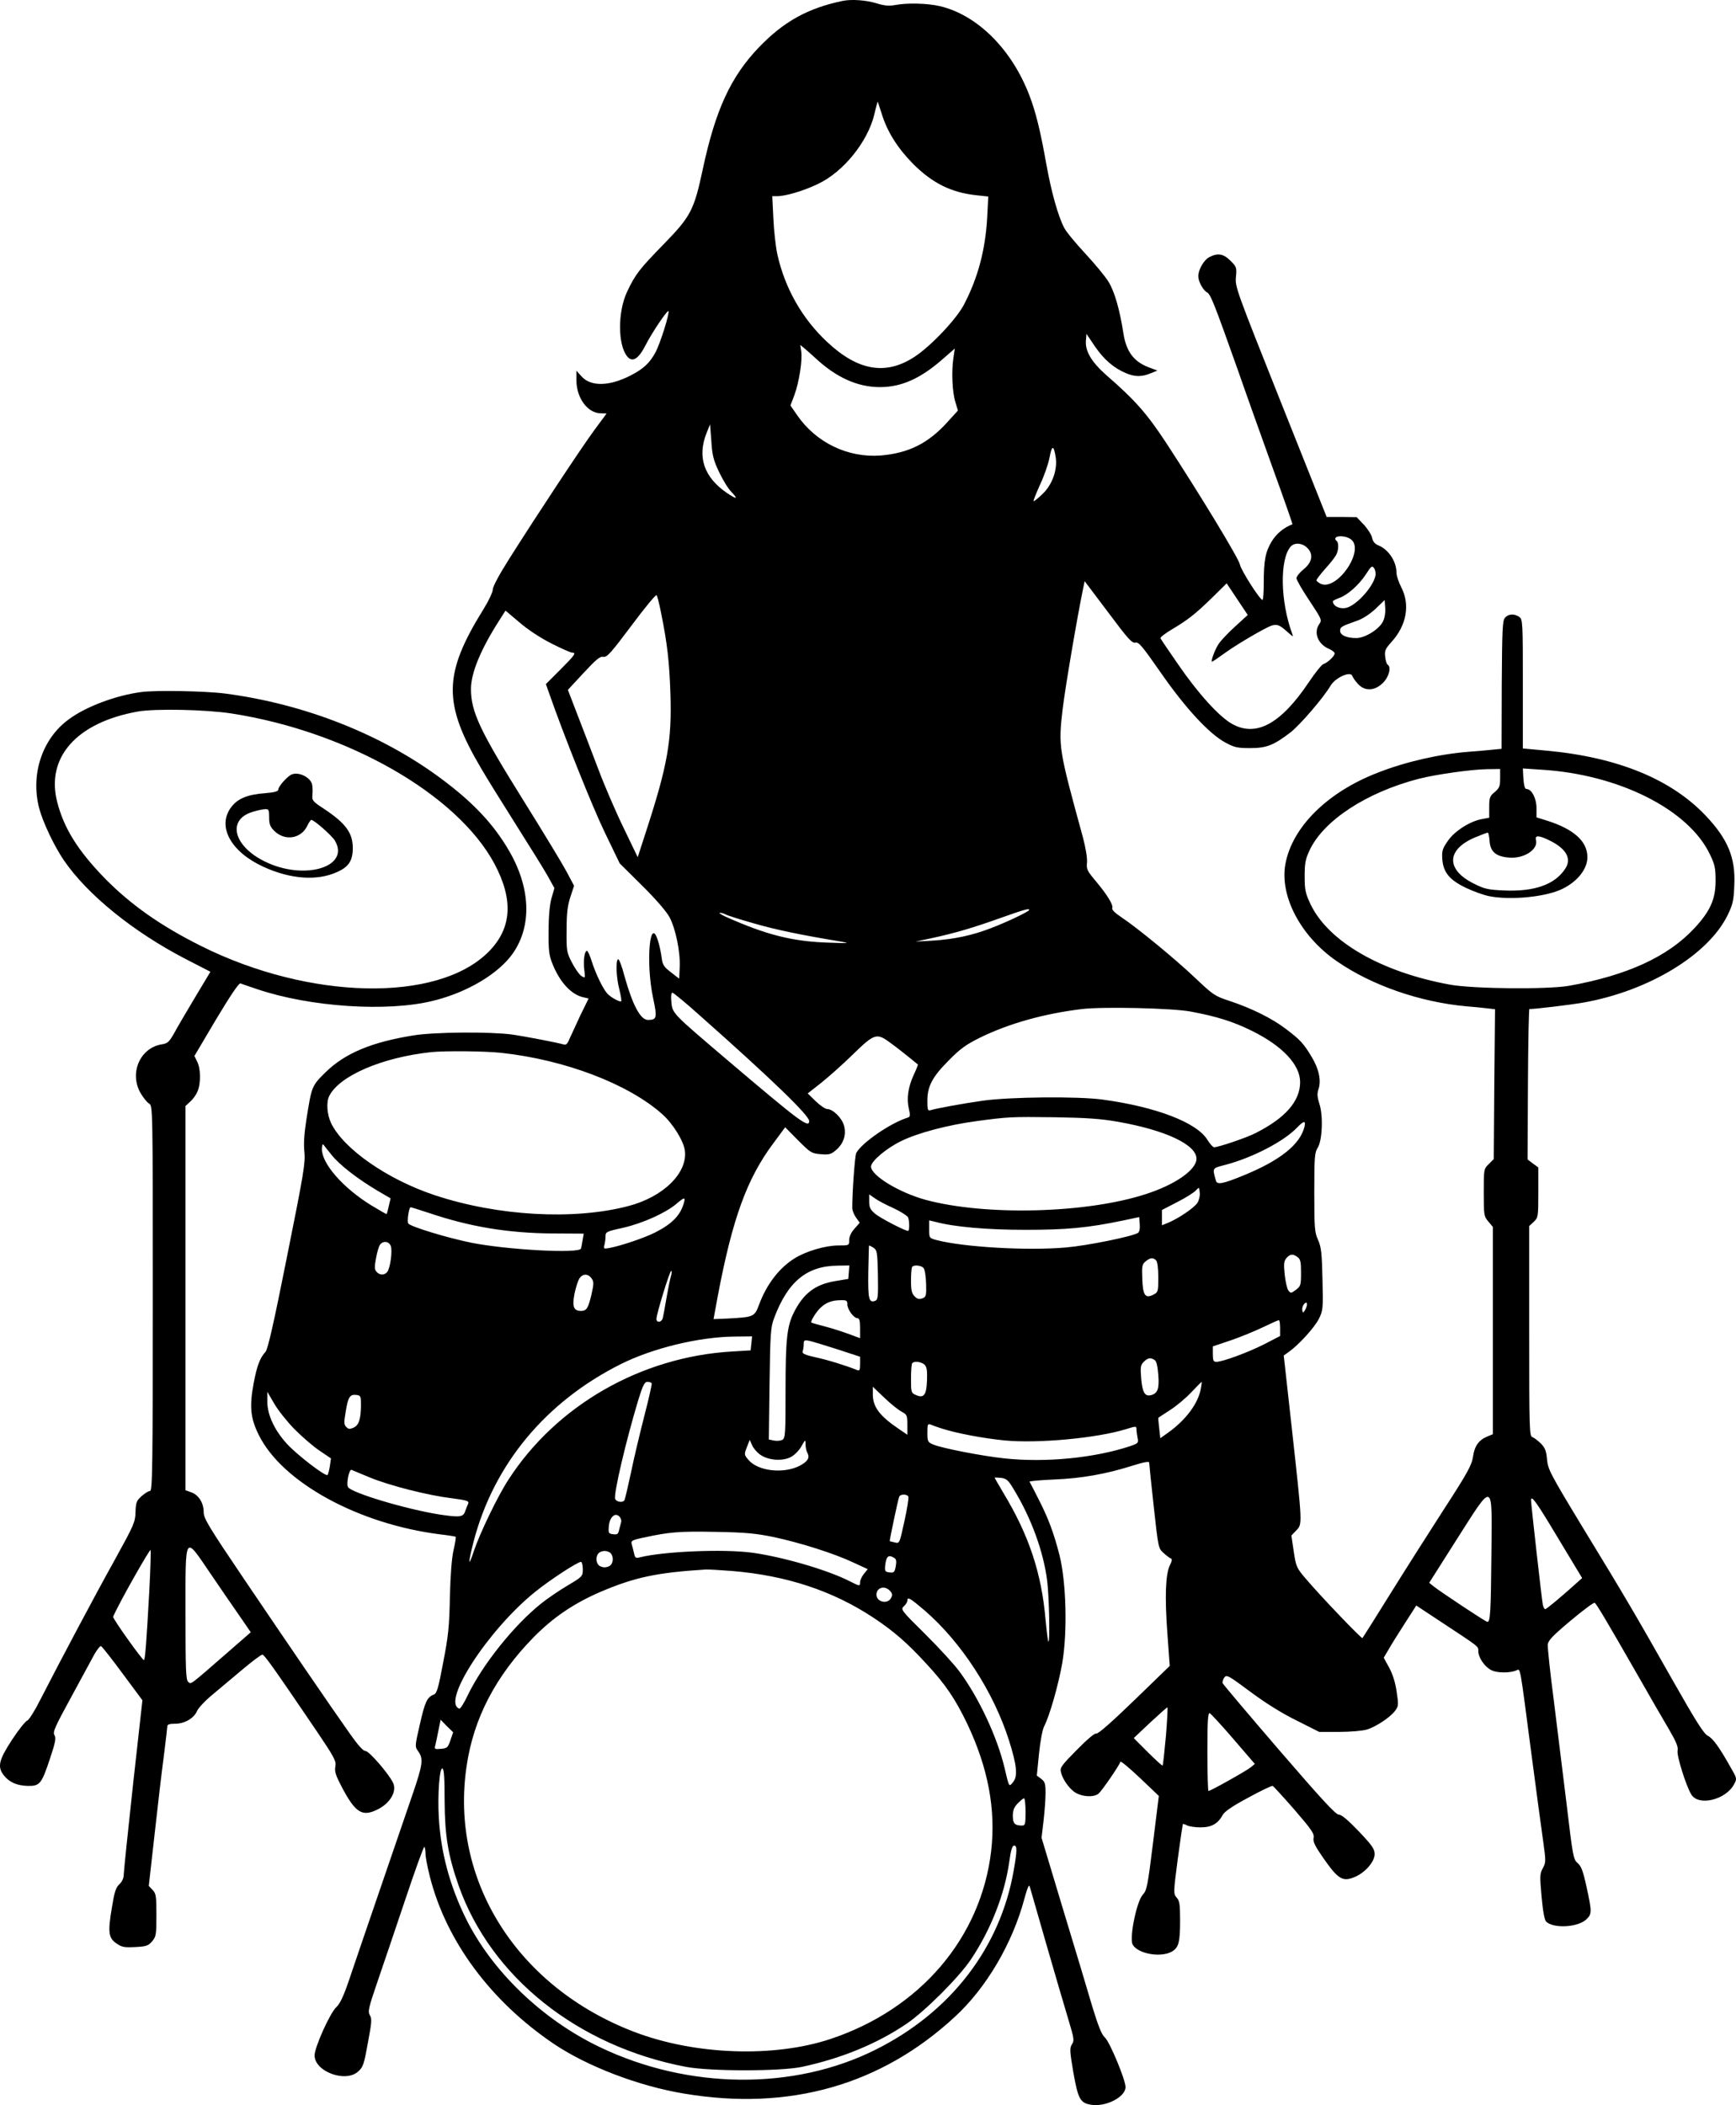 <?xml version="1.0" standalone="no"?>
<!DOCTYPE svg PUBLIC "-//W3C//DTD SVG 20010904//EN"
 "http://www.w3.org/TR/2001/REC-SVG-20010904/DTD/svg10.dtd">
<svg version="1.0" xmlns="http://www.w3.org/2000/svg"
 width="954.744pt" height="1157.57pt" viewBox="0 0 954.744 1157.57"
 preserveAspectRatio="xMidYMid meet">
<g transform="translate(-27.98,1357.872) scale(0.1,-0.1)"
fill="#000000" stroke="none">
<path d="M4915 13574 c-192 -40 -324 -113 -461 -255 -155 -162 -239 -343 -309
-670 -48 -226 -66 -260 -215 -413 -134 -137 -157 -167 -202 -263 -51 -109 -51
-290 1 -354 29 -36 63 -14 102 63 33 65 118 192 125 186 8 -9 -45 -179 -72
-228 -32 -59 -66 -90 -138 -127 -116 -59 -217 -61 -268 -4 l-28 31 0 -53 c0
-96 61 -180 133 -181 l33 -1 -68 -92 c-70 -95 -314 -464 -470 -711 -52 -82
-88 -149 -88 -165 0 -14 -23 -63 -51 -108 -222 -357 -224 -517 -14 -874 30
-52 118 -193 193 -312 76 -120 155 -247 175 -283 l36 -65 -16 -55 c-10 -35
-16 -100 -16 -180 -1 -107 2 -133 21 -181 41 -102 104 -171 173 -185 l26 -6
-47 -96 c-25 -54 -52 -112 -60 -130 -9 -23 -18 -31 -29 -27 -34 10 -209 44
-286 55 -119 16 -426 14 -542 -5 -230 -37 -376 -98 -483 -203 -76 -75 -76 -76
-105 -259 -12 -77 -16 -134 -11 -179 6 -59 -4 -119 -95 -572 -73 -367 -106
-513 -119 -527 -31 -34 -47 -77 -65 -172 -24 -128 -18 -193 28 -285 129 -261
549 -491 1000 -547 43 -5 80 -11 83 -13 2 -3 -3 -36 -12 -74 -10 -45 -17 -136
-20 -259 -3 -162 -9 -215 -37 -359 -27 -144 -35 -170 -52 -176 -36 -14 -48
-39 -76 -163 -28 -122 -28 -122 -9 -149 29 -40 25 -72 -29 -230 -27 -79 -108
-316 -181 -528 -73 -212 -150 -439 -172 -504 -29 -85 -49 -127 -69 -145 -35
-33 -119 -220 -119 -265 0 -89 171 -152 240 -88 27 24 32 40 53 157 21 112 23
133 11 152 -12 20 -8 39 42 185 31 90 100 294 154 455 54 161 100 289 104 286
3 -4 6 -21 6 -38 0 -18 11 -75 24 -126 90 -355 335 -685 681 -919 184 -124
468 -233 718 -274 578 -97 1083 47 1489 423 173 159 317 405 382 650 16 58 25
80 29 66 3 -11 45 -155 92 -320 48 -165 102 -351 121 -413 31 -103 33 -115 19
-135 -13 -21 -12 -37 8 -155 26 -145 37 -167 96 -177 81 -14 191 42 191 97 0
40 -88 251 -114 273 -17 15 -35 59 -69 170 -24 83 -97 325 -162 539 l-117 389
11 93 c6 51 11 119 11 152 0 52 -3 63 -24 79 l-24 18 12 120 c7 68 19 133 28
150 30 57 79 229 100 349 29 171 22 443 -15 592 -32 125 -62 205 -118 314 -24
47 -45 88 -47 91 -1 3 60 9 135 12 150 6 286 30 431 76 60 19 92 25 92 17 0
-6 11 -115 25 -241 25 -227 25 -230 54 -256 16 -15 34 -28 40 -30 8 -3 7 -14
-5 -37 -24 -49 -29 -172 -14 -374 l13 -180 -194 -188 c-125 -121 -200 -187
-210 -184 -9 3 -49 -31 -108 -91 -84 -85 -93 -97 -86 -122 8 -36 40 -83 72
-107 38 -28 108 -33 135 -10 20 18 112 152 120 175 2 5 50 -35 107 -89 l104
-99 -32 -259 c-29 -234 -34 -261 -56 -284 -34 -36 -75 -238 -56 -274 27 -50
149 -73 212 -41 41 22 49 50 49 173 0 89 -3 109 -19 126 -18 21 -18 26 6 211
14 105 27 191 28 193 2 2 12 -1 23 -7 12 -6 45 -11 75 -11 60 0 96 21 121 68
10 19 54 49 140 95 69 38 130 67 135 65 5 -2 59 -61 120 -131 95 -110 110
-132 105 -155 -4 -22 8 -45 58 -117 77 -109 102 -124 163 -100 59 22 115 85
115 128 0 28 -14 48 -87 125 -59 62 -95 92 -110 92 -17 0 -97 87 -328 355
-168 195 -308 361 -311 368 -2 7 2 21 9 31 13 17 22 12 143 -78 82 -61 174
-119 254 -158 l125 -63 110 0 c61 0 129 6 152 13 50 15 130 68 156 104 18 24
19 32 8 104 -7 50 -22 97 -41 132 l-30 55 27 46 c14 25 55 90 89 143 l63 98
118 -78 c232 -153 223 -145 223 -172 0 -36 34 -86 71 -105 31 -17 105 -17 140
-1 21 9 17 31 79 -444 28 -212 58 -436 67 -498 15 -107 15 -115 -2 -146 -17
-31 -17 -44 -7 -157 7 -78 16 -128 25 -137 41 -40 178 -32 223 14 29 28 29 41
-1 178 -19 87 -29 113 -49 130 -23 20 -26 34 -60 321 -20 165 -52 424 -71 575
-20 151 -34 288 -33 304 2 24 26 49 126 133 68 57 127 101 132 98 10 -6 62
-93 235 -395 64 -113 142 -247 172 -298 42 -72 53 -99 49 -120 -6 -26 47 -196
76 -242 40 -64 188 -29 234 56 17 31 17 33 -16 90 -63 113 -99 163 -128 178
-22 11 -66 81 -192 303 -206 364 -260 456 -496 843 -179 295 -191 319 -196
373 -4 46 -10 63 -33 87 -16 16 -37 32 -47 36 -17 5 -18 33 -18 583 l0 578 25
23 c24 23 25 27 25 161 l0 138 -30 22 -29 22 2 414 c1 227 5 413 8 413 34 0
232 24 299 36 358 64 686 263 792 482 28 58 33 80 36 164 7 150 -35 252 -157
381 -190 201 -485 322 -876 358 l-130 12 0 354 c0 339 -1 355 -19 369 -27 19
-60 18 -79 -4 -14 -15 -16 -62 -18 -369 l-1 -352 -52 -5 c-28 -3 -85 -8 -126
-11 -166 -13 -350 -55 -505 -116 -276 -107 -469 -299 -506 -502 -32 -177 85
-398 283 -534 192 -133 458 -225 713 -248 39 -3 89 -8 113 -11 l44 -5 -4 -412
-3 -412 -27 -27 c-28 -27 -28 -29 -28 -157 0 -124 1 -131 25 -159 l25 -30 0
-570 0 -570 -29 -12 c-48 -19 -72 -53 -80 -111 -7 -47 -29 -88 -166 -299 -87
-135 -221 -346 -298 -470 -77 -124 -142 -227 -144 -229 -4 -6 -228 228 -308
322 -55 64 -57 69 -70 154 l-13 88 27 28 c34 36 34 29 -23 547 l-46 415 27 19
c54 38 142 134 166 182 23 47 24 55 20 219 -3 143 -7 176 -24 215 -19 41 -21
65 -21 261 0 194 2 219 18 245 26 39 32 177 10 243 -12 38 -13 56 -5 80 16 47
3 111 -37 177 -44 74 -63 95 -144 156 -75 57 -188 113 -309 153 -80 26 -90 33
-190 128 -111 105 -318 275 -407 334 -33 22 -51 40 -47 49 6 17 -28 73 -92
149 -46 55 -51 64 -47 101 2 25 -7 80 -23 140 -133 486 -135 496 -111 703 14
118 81 512 113 665 l8 39 129 -171 c109 -146 131 -171 150 -167 18 5 38 -19
141 -167 135 -194 265 -335 355 -383 48 -26 65 -30 135 -30 90 0 129 15 223
87 51 40 180 189 220 257 27 44 109 81 119 53 3 -9 17 -29 31 -44 38 -42 93
-39 138 6 33 33 47 87 25 100 -5 3 -11 23 -13 43 -4 33 0 43 34 81 84 92 104
206 54 302 -14 27 -26 63 -26 79 0 62 -43 128 -100 151 -19 8 -30 21 -34 41
-3 16 -23 48 -45 72 l-40 42 -82 1 -83 0 -252 632 c-245 615 -252 634 -247
687 5 52 4 56 -30 90 -39 39 -70 44 -116 20 -30 -15 -61 -69 -61 -105 0 -29
26 -77 48 -89 20 -10 41 -65 171 -431 43 -124 129 -364 190 -534 62 -170 110
-309 109 -310 -49 -19 -88 -52 -114 -94 -35 -58 -44 -105 -44 -233 0 -49 -3
-89 -7 -89 -15 1 -118 163 -124 194 -5 32 -221 387 -406 670 -106 161 -169
233 -330 373 -80 71 -116 131 -111 189 l3 37 47 -70 c49 -71 104 -119 172
-147 48 -20 86 -20 134 0 l37 15 -37 14 c-90 31 -134 87 -150 192 -20 128 -48
227 -81 281 -17 29 -76 100 -129 157 -53 57 -106 121 -116 142 -34 66 -70 196
-97 345 -34 191 -59 292 -95 385 -97 252 -285 439 -491 488 -70 16 -180 19
-247 6 -33 -6 -58 -4 -103 10 -56 17 -135 23 -184 13z m214 -621 c30 -98 86
-187 171 -274 108 -108 211 -159 350 -174 l65 -7 -6 -116 c-10 -176 -50 -329
-127 -477 -41 -80 -182 -229 -272 -288 -158 -104 -312 -78 -482 82 -137 128
-232 296 -273 481 -9 41 -19 130 -22 198 l-6 122 28 0 c46 0 147 30 223 67
140 66 273 231 310 381 9 40 18 72 19 72 0 0 10 -30 22 -67z m-364 -1344 c115
-107 232 -159 354 -159 120 0 226 48 351 159 l61 53 -8 -53 c-11 -76 -6 -186
11 -241 l14 -47 -61 -67 c-105 -115 -212 -167 -363 -180 -180 -14 -355 70
-459 220 l-38 55 22 58 c26 71 45 194 37 241 l-5 34 22 -18 c12 -10 40 -35 62
-55z m-530 -627 c20 -42 50 -92 68 -109 39 -41 29 -42 -27 -4 -126 87 -163
199 -109 332 l18 44 7 -93 c5 -78 12 -105 43 -170z m1851 81 c10 -68 -19 -150
-73 -201 -25 -24 -47 -42 -49 -39 -2 2 14 42 35 89 22 46 46 114 53 151 13 70
23 70 34 0z m1622 -449 c83 -58 -78 -292 -168 -244 -11 6 -20 14 -20 18 0 5
22 33 48 63 27 29 54 64 60 76 15 27 15 70 2 78 -6 4 -8 11 -5 16 9 14 58 11
83 -7z m-241 -46 c38 -35 31 -80 -17 -119 -22 -18 -40 -40 -40 -50 0 -9 32
-65 71 -123 67 -101 70 -107 55 -128 -34 -48 -8 -112 54 -138 16 -7 30 -18 30
-24 0 -15 -38 -51 -62 -59 -9 -3 -45 -47 -79 -98 -155 -232 -292 -306 -425
-230 -71 41 -183 164 -294 325 -52 75 -96 140 -98 145 -2 5 25 26 60 47 91 54
133 87 224 176 l80 79 58 -87 58 -87 -70 -64 c-39 -35 -80 -79 -92 -98 -21
-34 -43 -95 -34 -95 2 0 35 22 72 49 37 27 113 74 170 106 113 63 111 63 181
1 23 -20 24 -20 17 -1 -65 177 -69 408 -8 478 21 23 61 21 89 -5z m377 -157
c-14 -59 -94 -150 -151 -172 -37 -14 -82 4 -83 33 0 3 15 11 34 18 45 15 109
71 148 131 29 45 34 49 45 33 7 -10 10 -28 7 -43z m-3929 -200 c35 -173 46
-271 52 -451 8 -255 -16 -390 -133 -750 l-47 -145 -77 160 c-43 88 -106 234
-140 325 -35 91 -86 226 -115 300 l-52 135 86 93 c70 75 90 92 109 89 20 -4
41 20 155 172 73 98 135 173 138 167 4 -6 15 -49 24 -95z m3970 -51 c-22 -43
-99 -90 -146 -90 -54 0 -89 16 -89 40 0 21 5 24 95 56 30 10 70 37 100 65 l50
48 3 -44 c2 -26 -3 -56 -13 -75z m-4572 -120 c55 -28 105 -50 113 -50 25 0 15
-14 -65 -94 l-79 -79 18 -51 c81 -232 237 -622 305 -763 l83 -172 124 -123
c75 -74 134 -143 150 -173 34 -64 60 -193 56 -274 l-3 -64 -45 35 c-38 29 -46
40 -51 78 -3 25 -11 64 -18 87 -46 163 -72 -107 -29 -308 23 -108 20 -118 -28
-119 -42 0 -85 81 -130 242 -14 54 -30 95 -35 92 -14 -8 -10 -101 7 -166 8
-33 13 -62 10 -65 -6 -7 -59 22 -77 43 -24 27 -64 110 -85 177 -10 31 -21 57
-26 57 -13 0 -21 -50 -15 -102 6 -50 6 -50 -16 -36 -12 8 -35 41 -52 74 -29
56 -30 65 -29 179 0 92 5 134 21 182 l20 61 -42 79 c-23 43 -126 213 -229 378
-247 395 -296 499 -296 625 0 88 53 216 153 373 l37 58 78 -66 c45 -39 117
-86 175 -115z m5217 -741 c0 -44 -4 -54 -30 -76 -27 -22 -30 -31 -30 -83 l0
-58 -38 -7 c-66 -11 -153 -66 -190 -121 -30 -43 -33 -55 -30 -101 6 -73 41
-114 131 -157 40 -19 96 -39 125 -45 118 -24 316 -5 407 41 82 41 135 109 135
173 0 87 -74 154 -222 201 l-58 18 0 51 c0 54 -27 105 -55 105 -9 0 -14 18
-17 56 l-3 57 104 -7 c424 -26 808 -219 925 -466 27 -56 31 -76 31 -145 0
-101 -30 -168 -118 -262 -146 -156 -369 -258 -687 -315 -118 -21 -528 -17
-655 6 -379 69 -670 237 -768 443 -28 60 -32 78 -32 153 0 71 4 94 27 143 77
164 312 318 600 393 93 24 292 52 376 53 l72 1 0 -51z m-58 -345 c4 -58 34
-85 105 -91 83 -8 164 44 150 97 -7 28 18 26 83 -7 87 -45 114 -99 77 -153
-57 -86 -169 -125 -334 -118 -91 4 -109 8 -170 39 -153 77 -148 188 12 254 33
14 63 25 67 25 4 0 8 -21 10 -46z m-2532 -379 c0 -8 -120 -66 -210 -100 -103
-40 -205 -62 -325 -69 l-90 -5 85 18 c130 28 232 58 380 111 133 47 160 55
160 45z m-1671 -24 c9 -6 80 -28 157 -50 121 -35 260 -64 479 -100 52 -9 43
-10 -65 -6 -200 6 -344 42 -570 143 -25 12 -39 21 -32 21 7 1 21 -3 31 -8z
m-133 -563 c389 -345 594 -543 594 -574 0 -42 -55 0 -446 332 -309 263 -306
259 -312 324 -3 30 -1 50 6 50 5 0 77 -59 158 -132z m2693 28 c144 -27 233
-55 336 -106 168 -83 265 -186 265 -282 0 -105 -82 -198 -245 -280 -50 -26
-205 -78 -228 -78 -7 0 -23 19 -37 41 -58 95 -282 181 -575 221 -135 19 -513
15 -660 -6 -113 -16 -249 -41 -287 -52 -16 -5 -18 2 -18 52 0 79 27 131 119
223 61 62 94 86 171 124 157 77 352 132 560 157 116 14 500 5 599 -14z m-1659
-167 c35 -25 95 -72 158 -124 1 -1 -9 -27 -23 -57 -31 -67 -40 -130 -27 -186
9 -37 8 -44 -6 -49 -96 -30 -252 -138 -283 -194 -8 -16 -23 -226 -22 -306 1
-12 10 -35 21 -50 l20 -28 -29 -33 c-18 -20 -29 -43 -29 -62 0 -30 0 -30 -59
-30 -72 0 -180 -32 -243 -72 -83 -52 -152 -142 -193 -252 -26 -69 -28 -70
-176 -78 l-75 -3 23 125 c81 429 161 648 306 842 l65 88 71 -72 c68 -68 74
-72 124 -76 46 -4 57 -1 84 22 43 36 59 87 44 137 -12 41 -61 89 -91 89 -11 0
-39 19 -64 43 l-44 43 75 59 c40 32 119 102 175 157 115 112 129 117 198 67z
m-2132 -60 c350 -38 700 -172 885 -338 57 -51 115 -144 123 -197 18 -124 -118
-258 -313 -308 -300 -78 -717 -54 -1061 60 -260 86 -502 254 -571 396 -23 48
-28 117 -10 151 57 111 291 211 559 240 78 8 297 6 388 -4z m3391 -379 c261
-46 431 -126 431 -203 0 -61 -117 -143 -280 -195 -326 -106 -881 -120 -1210
-31 -146 40 -300 134 -300 183 0 29 85 101 166 140 91 45 258 89 416 110 172
23 187 24 428 21 175 -3 253 -8 349 -25z m1025 -27 c-24 -98 -134 -186 -338
-269 -112 -46 -143 -51 -149 -28 -20 72 -22 68 51 87 149 39 323 129 396 206
37 38 48 39 40 4z m-5349 -157 c42 -53 140 -129 251 -195 l72 -42 -10 -42 c-5
-23 -10 -43 -12 -44 -1 -2 -39 20 -85 48 -154 95 -271 228 -271 309 0 18 4 30
8 25 4 -6 25 -32 47 -59z m4760 -262 c-18 -27 -100 -83 -158 -108 l-37 -15 0
42 0 42 85 44 c47 24 93 53 102 64 18 19 18 19 21 -13 2 -17 -4 -42 -13 -56z
m-1671 -29 c40 -19 76 -42 80 -51 8 -20 8 -74 0 -74 -17 0 -154 71 -181 94
-27 23 -33 35 -33 68 l0 39 30 -21 c16 -12 63 -37 104 -55z m-1154 26 c-19
-66 -65 -113 -158 -160 -57 -29 -187 -73 -251 -85 -31 -6 -33 -4 -27 17 3 12
6 33 6 47 0 25 5 27 100 48 107 25 231 81 290 131 44 38 51 38 40 2z m-1405
-51 c227 -77 436 -112 682 -114 l173 -1 -6 -35 c-3 -19 -7 -41 -9 -47 -9 -29
-407 -7 -603 32 -133 27 -337 89 -347 106 -8 12 4 89 13 89 4 0 48 -14 97 -30z
m3903 -111 c-32 -20 -279 -70 -395 -80 -214 -19 -567 2 -714 41 -39 11 -39 11
-39 60 l0 48 33 -8 c104 -28 283 -44 497 -44 229 0 344 11 540 52 l85 18 3
-40 c2 -24 -2 -42 -10 -47z m-4109 -72 c10 -27 -3 -123 -20 -143 -15 -19 -43
-18 -59 2 -11 12 -11 28 -2 75 6 34 16 67 23 75 18 21 48 17 58 -9z m2679
-160 c2 -118 0 -135 -14 -141 -36 -14 -41 9 -39 156 2 79 3 145 4 147 1 2 11
-3 24 -11 21 -15 22 -23 25 -151z m2308 99 c16 -12 19 -27 19 -86 0 -68 -2
-74 -28 -94 -27 -20 -29 -20 -42 -3 -7 10 -16 50 -20 88 -6 59 -4 73 10 90 21
23 35 24 61 5z m-778 -18 c7 -7 12 -43 12 -93 0 -77 -1 -82 -26 -95 -45 -24
-59 -5 -62 86 -3 71 -1 81 19 97 25 20 40 22 57 5z m-1690 -65 l-3 -37 -72
-12 c-109 -18 -174 -67 -227 -172 -38 -76 -46 -147 -46 -428 0 -241 -1 -264
-18 -273 -9 -5 -30 -7 -45 -4 l-29 6 4 306 c4 279 6 311 25 361 75 201 180
288 351 289 l63 1 -3 -37z m411 23 c7 -8 13 -47 14 -86 2 -67 0 -73 -21 -81
-17 -6 -27 -4 -42 11 -16 16 -20 34 -20 88 0 38 3 72 7 75 11 12 50 7 62 -7z
m-1389 -43 c-5 -16 -16 -71 -25 -123 -9 -52 -18 -103 -21 -112 -7 -22 -34 -24
-34 -2 0 27 73 264 81 264 4 0 4 -12 -1 -27z m-437 -14 c13 -18 13 -29 0 -87
-18 -77 -27 -92 -58 -92 -40 0 -49 23 -36 93 7 34 19 72 27 85 18 28 48 28 67
1z m1407 -143 c0 -28 35 -76 56 -76 10 0 14 -14 14 -55 l0 -55 -62 23 c-35 13
-94 32 -133 42 -38 10 -71 19 -73 21 -7 5 27 60 50 81 30 29 64 42 111 42 32
1 37 -2 37 -23z m2519 -28 c-12 -20 -14 -21 -17 -5 -2 10 2 25 9 34 18 21 23
0 8 -29z m-139 -102 l0 -44 -87 -45 c-89 -45 -229 -97 -264 -97 -16 0 -19 8
-19 43 l0 42 98 33 c53 18 133 51 177 72 44 21 83 39 88 39 4 1 7 -19 7 -43z
m-2908 -85 l-4 -38 -101 -6 c-501 -29 -967 -296 -1231 -705 -60 -92 -157 -294
-190 -392 -32 -98 -33 -70 -1 54 111 423 396 767 810 974 177 88 429 149 625
151 l96 1 -4 -39z m476 -33 l122 -40 0 -40 c0 -34 -3 -39 -17 -33 -59 24 -162
56 -228 70 -59 13 -75 21 -71 32 3 8 6 26 6 40 0 22 3 24 33 18 17 -4 87 -25
155 -47z m1742 -58 c10 -6 16 -33 20 -81 6 -76 -3 -102 -39 -112 -35 -9 -48
14 -55 90 -5 64 -4 75 14 93 22 22 37 25 60 10z m-1265 -26 c12 -13 15 -32 13
-87 -3 -81 -18 -99 -62 -79 -25 11 -26 15 -26 90 0 43 3 82 7 85 12 13 51 7
68 -9z m-1501 -102 c2 -4 -16 -84 -40 -177 -24 -94 -58 -235 -74 -314 -17 -79
-33 -147 -36 -152 -9 -15 -44 -10 -51 7 -10 26 61 326 128 547 24 78 34 97 49
97 10 0 21 -3 24 -8z m3020 -29 c-14 -81 -82 -172 -178 -241 l-45 -32 -6 55
c-4 31 -6 57 -4 58 2 2 31 20 64 42 33 21 85 64 115 96 30 32 56 58 58 58 2 1
0 -16 -4 -36z m-1646 -127 c30 -16 32 -20 32 -72 l0 -55 -47 32 c-105 71 -143
121 -143 190 l0 42 63 -60 c34 -33 77 -67 95 -77z m-3338 -97 c41 -41 103 -95
138 -118 l62 -42 -6 -42 c-4 -23 -9 -45 -13 -49 -10 -11 -170 112 -225 173
-67 74 -106 158 -106 229 l0 55 38 -65 c20 -35 71 -99 112 -141z m365 131 c-1
-77 -12 -109 -41 -122 -20 -9 -28 -9 -40 4 -13 13 -13 25 -3 84 13 81 23 96
58 92 25 -3 26 -6 26 -58z m3195 -127 c82 -26 223 -53 343 -65 183 -18 508 12
670 62 54 17 57 17 57 0 0 -10 3 -31 6 -48 6 -28 4 -30 -42 -46 -196 -65 -465
-91 -689 -67 -124 13 -344 56 -392 76 -31 13 -33 17 -33 66 0 45 2 50 18 44 9
-4 37 -14 62 -22z m-1000 -143 c44 -32 123 -38 170 -13 19 10 45 36 57 58 22
39 23 39 23 12 0 -16 4 -37 10 -47 15 -28 2 -48 -43 -72 -90 -45 -229 -29
-281 33 -24 28 -24 30 -9 69 l16 41 13 -29 c6 -16 27 -40 44 -52z m-2146 -126
c110 -45 318 -98 449 -114 84 -11 97 -15 92 -29 -4 -9 -12 -28 -17 -43 -11
-32 -30 -34 -138 -18 -185 29 -486 119 -506 151 -11 18 6 101 19 95 7 -3 52
-22 101 -42z m3541 -65 c97 -159 164 -344 184 -504 11 -89 16 -343 6 -334 -2
3 -9 57 -15 121 -22 256 -91 463 -230 694 -27 46 -50 85 -50 87 0 1 16 1 35
-1 30 -4 40 -12 70 -63z m-580 -39 c4 -6 -6 -67 -21 -135 -27 -124 -27 -125
-53 -118 -14 3 -27 6 -28 7 -2 2 45 227 52 244 5 15 41 16 50 2z m3207 -320
c-3 -317 -6 -370 -22 -370 -9 0 -258 165 -298 197 l-22 18 151 238 c206 323
195 328 191 -83z m367 90 l132 -219 -38 -34 c-79 -71 -158 -137 -165 -137 -4
0 -10 10 -13 23 -5 21 -65 554 -65 576 0 32 30 -10 149 -209z m-5160 116 c6
-7 9 -20 7 -27 -2 -8 -7 -27 -11 -42 -5 -24 -10 -28 -33 -25 -25 3 -27 6 -24
43 4 53 37 81 61 51z m848 -110 c144 -31 329 -89 437 -140 l78 -36 -21 -26
c-12 -15 -21 -35 -21 -45 0 -24 -1 -24 -60 6 -120 61 -365 132 -530 155 -158
22 -488 8 -621 -25 -23 -6 -27 -3 -32 22 -4 15 -9 38 -13 50 -5 19 0 23 68 37
137 30 193 35 393 31 167 -3 220 -8 322 -29z m-899 -88 c7 -7 12 -21 12 -33 0
-12 -5 -26 -12 -33 -7 -7 -21 -12 -33 -12 -12 0 -26 5 -33 12 -7 7 -12 21 -12
33 0 12 5 26 12 33 7 7 21 12 33 12 12 0 26 -5 33 -12z m1561 -27 c10 -6 12
-19 7 -46 -6 -32 -10 -36 -34 -33 -24 3 -27 6 -24 38 6 52 18 62 51 41z
m-1714 -61 c0 -40 -2 -41 -82 -89 -46 -27 -112 -72 -147 -100 -150 -120 -324
-337 -406 -509 -19 -40 -39 -71 -44 -69 -101 34 159 435 418 643 82 66 232
164 251 164 5 0 10 -18 10 -40z m820 -10 c301 -25 555 -109 780 -258 111 -74
184 -137 292 -255 103 -111 158 -193 223 -329 114 -241 157 -469 131 -697 -56
-479 -391 -871 -885 -1035 -311 -103 -744 -88 -1077 39 -645 246 -1017 835
-923 1462 38 262 160 496 369 709 106 108 221 186 367 249 188 80 308 106 578
123 14 1 79 -3 145 -8z m869 -109 c14 -15 15 -24 6 -40 -19 -36 -80 -22 -80
19 0 39 46 52 74 21z m192 -109 c202 -175 378 -447 463 -714 43 -136 49 -196
23 -228 -23 -29 -22 -32 -47 75 -40 170 -141 386 -247 530 -28 39 -113 131
-189 207 -134 132 -137 137 -118 154 10 9 19 23 19 31 0 23 15 14 96 -55z
m1326 -689 c-8 -87 -16 -160 -18 -163 -3 -2 -39 31 -82 74 l-77 77 90 85 c50
46 92 84 95 84 3 0 -1 -71 -8 -157z m371 -17 l118 -137 -23 -19 c-23 -19 -221
-130 -232 -130 -3 0 -6 97 -6 216 0 168 3 215 13 212 6 -3 65 -66 130 -142z
m-4306 -7 c-14 -40 -18 -44 -52 -47 -35 -3 -37 -2 -31 20 3 13 11 49 17 81
l12 59 34 -35 35 -34 -15 -44z m-32 -332 c1 -192 19 -301 76 -464 177 -505
656 -887 1252 -1000 134 -25 518 -25 637 0 219 47 415 128 577 238 102 70 286
254 352 352 110 164 187 360 212 542 8 59 16 85 26 85 17 0 17 -27 -2 -136
-74 -426 -347 -781 -761 -987 -448 -224 -1027 -219 -1514 14 -319 152 -598
421 -741 714 -87 179 -135 359 -146 550 -7 126 4 276 20 269 9 -3 12 -55 12
-177z m3195 -62 c0 -67 -2 -75 -19 -75 -40 0 -51 11 -51 53 0 31 7 48 27 69
15 15 30 28 35 28 4 0 8 -34 8 -75z"/>
<path d="M1055 9773 c-140 -19 -303 -80 -397 -150 -146 -106 -211 -302 -163
-488 20 -76 81 -206 136 -287 129 -189 382 -394 670 -543 l136 -70 -84 -140
c-46 -77 -98 -165 -115 -197 -28 -49 -36 -57 -68 -62 -121 -19 -181 -160 -116
-270 15 -25 35 -50 46 -56 20 -11 20 -27 20 -1070 0 -931 -2 -1060 -15 -1060
-8 0 -29 -13 -46 -28 -29 -26 -32 -35 -34 -88 -1 -55 -9 -72 -112 -259 -112
-201 -304 -563 -411 -772 -31 -62 -64 -114 -73 -116 -9 -3 -47 -50 -83 -105
-73 -112 -82 -149 -45 -196 30 -38 71 -56 131 -58 67 -1 76 10 123 151 30 90
34 113 24 129 -10 16 3 45 92 208 56 104 114 210 128 236 15 26 31 46 36 45 6
-2 59 -70 119 -151 l109 -147 -52 -467 c-28 -257 -51 -480 -51 -495 0 -17 -10
-37 -24 -50 -19 -17 -27 -43 -40 -123 -24 -140 -20 -172 24 -202 30 -21 44
-23 104 -20 60 3 71 7 92 31 22 26 24 36 24 144 0 105 -2 119 -21 139 l-21 22
32 284 c17 156 40 350 51 432 10 81 19 155 19 162 0 10 13 14 43 14 52 0 104
30 121 71 7 16 46 58 88 92 41 34 116 97 167 140 50 42 97 77 104 77 11 -1 61
-71 300 -423 97 -144 107 -163 101 -193 -5 -27 2 -48 37 -115 75 -141 112
-163 198 -119 67 34 104 98 83 144 -21 47 -132 176 -152 176 -13 0 -41 31 -88
98 -111 157 -341 494 -579 846 -196 290 -223 335 -223 369 0 51 -27 94 -67
109 l-33 12 0 1056 0 1057 26 24 c15 13 33 38 40 56 19 43 18 127 -2 164 l-15
31 119 201 c78 130 125 200 134 198 7 -3 49 -17 93 -32 290 -98 714 -126 965
-64 189 46 362 149 441 262 105 152 97 360 -22 564 -85 146 -196 264 -369 393
-329 246 -755 414 -1193 471 -108 14 -383 19 -462 8z m500 -118 c636 -99 1239
-444 1444 -826 106 -199 96 -356 -33 -485 -280 -280 -985 -265 -1581 33 -224
112 -388 228 -531 374 -148 153 -223 274 -260 419 -62 245 108 436 444 496 97
17 376 11 517 -11z m-454 -4823 c-16 -288 -23 -382 -30 -382 -10 1 -173 230
-169 238 24 61 204 379 206 367 2 -9 -1 -110 -7 -223z m334 97 c53 -78 125
-183 160 -233 l64 -93 -132 -115 c-207 -180 -195 -172 -212 -158 -13 11 -15
67 -15 376 0 444 -7 431 135 223z"/>
<path d="M1884 9320 c-24 -10 -74 -66 -74 -84 0 -9 -23 -15 -72 -19 -98 -7
-153 -30 -189 -80 -75 -104 0 -242 178 -324 149 -69 298 -80 408 -29 63 28 85
63 85 131 0 84 -39 137 -160 217 -61 40 -65 45 -62 77 2 19 1 44 -2 57 -10 39
-73 70 -112 54z m-124 -236 c0 -37 5 -51 28 -74 58 -58 148 -44 182 28 8 17
18 32 22 32 15 0 111 -84 129 -113 88 -146 -169 -223 -386 -115 -172 85 -207
229 -67 272 26 8 57 15 70 15 20 1 22 -4 22 -45z"/>
</g>
</svg>
